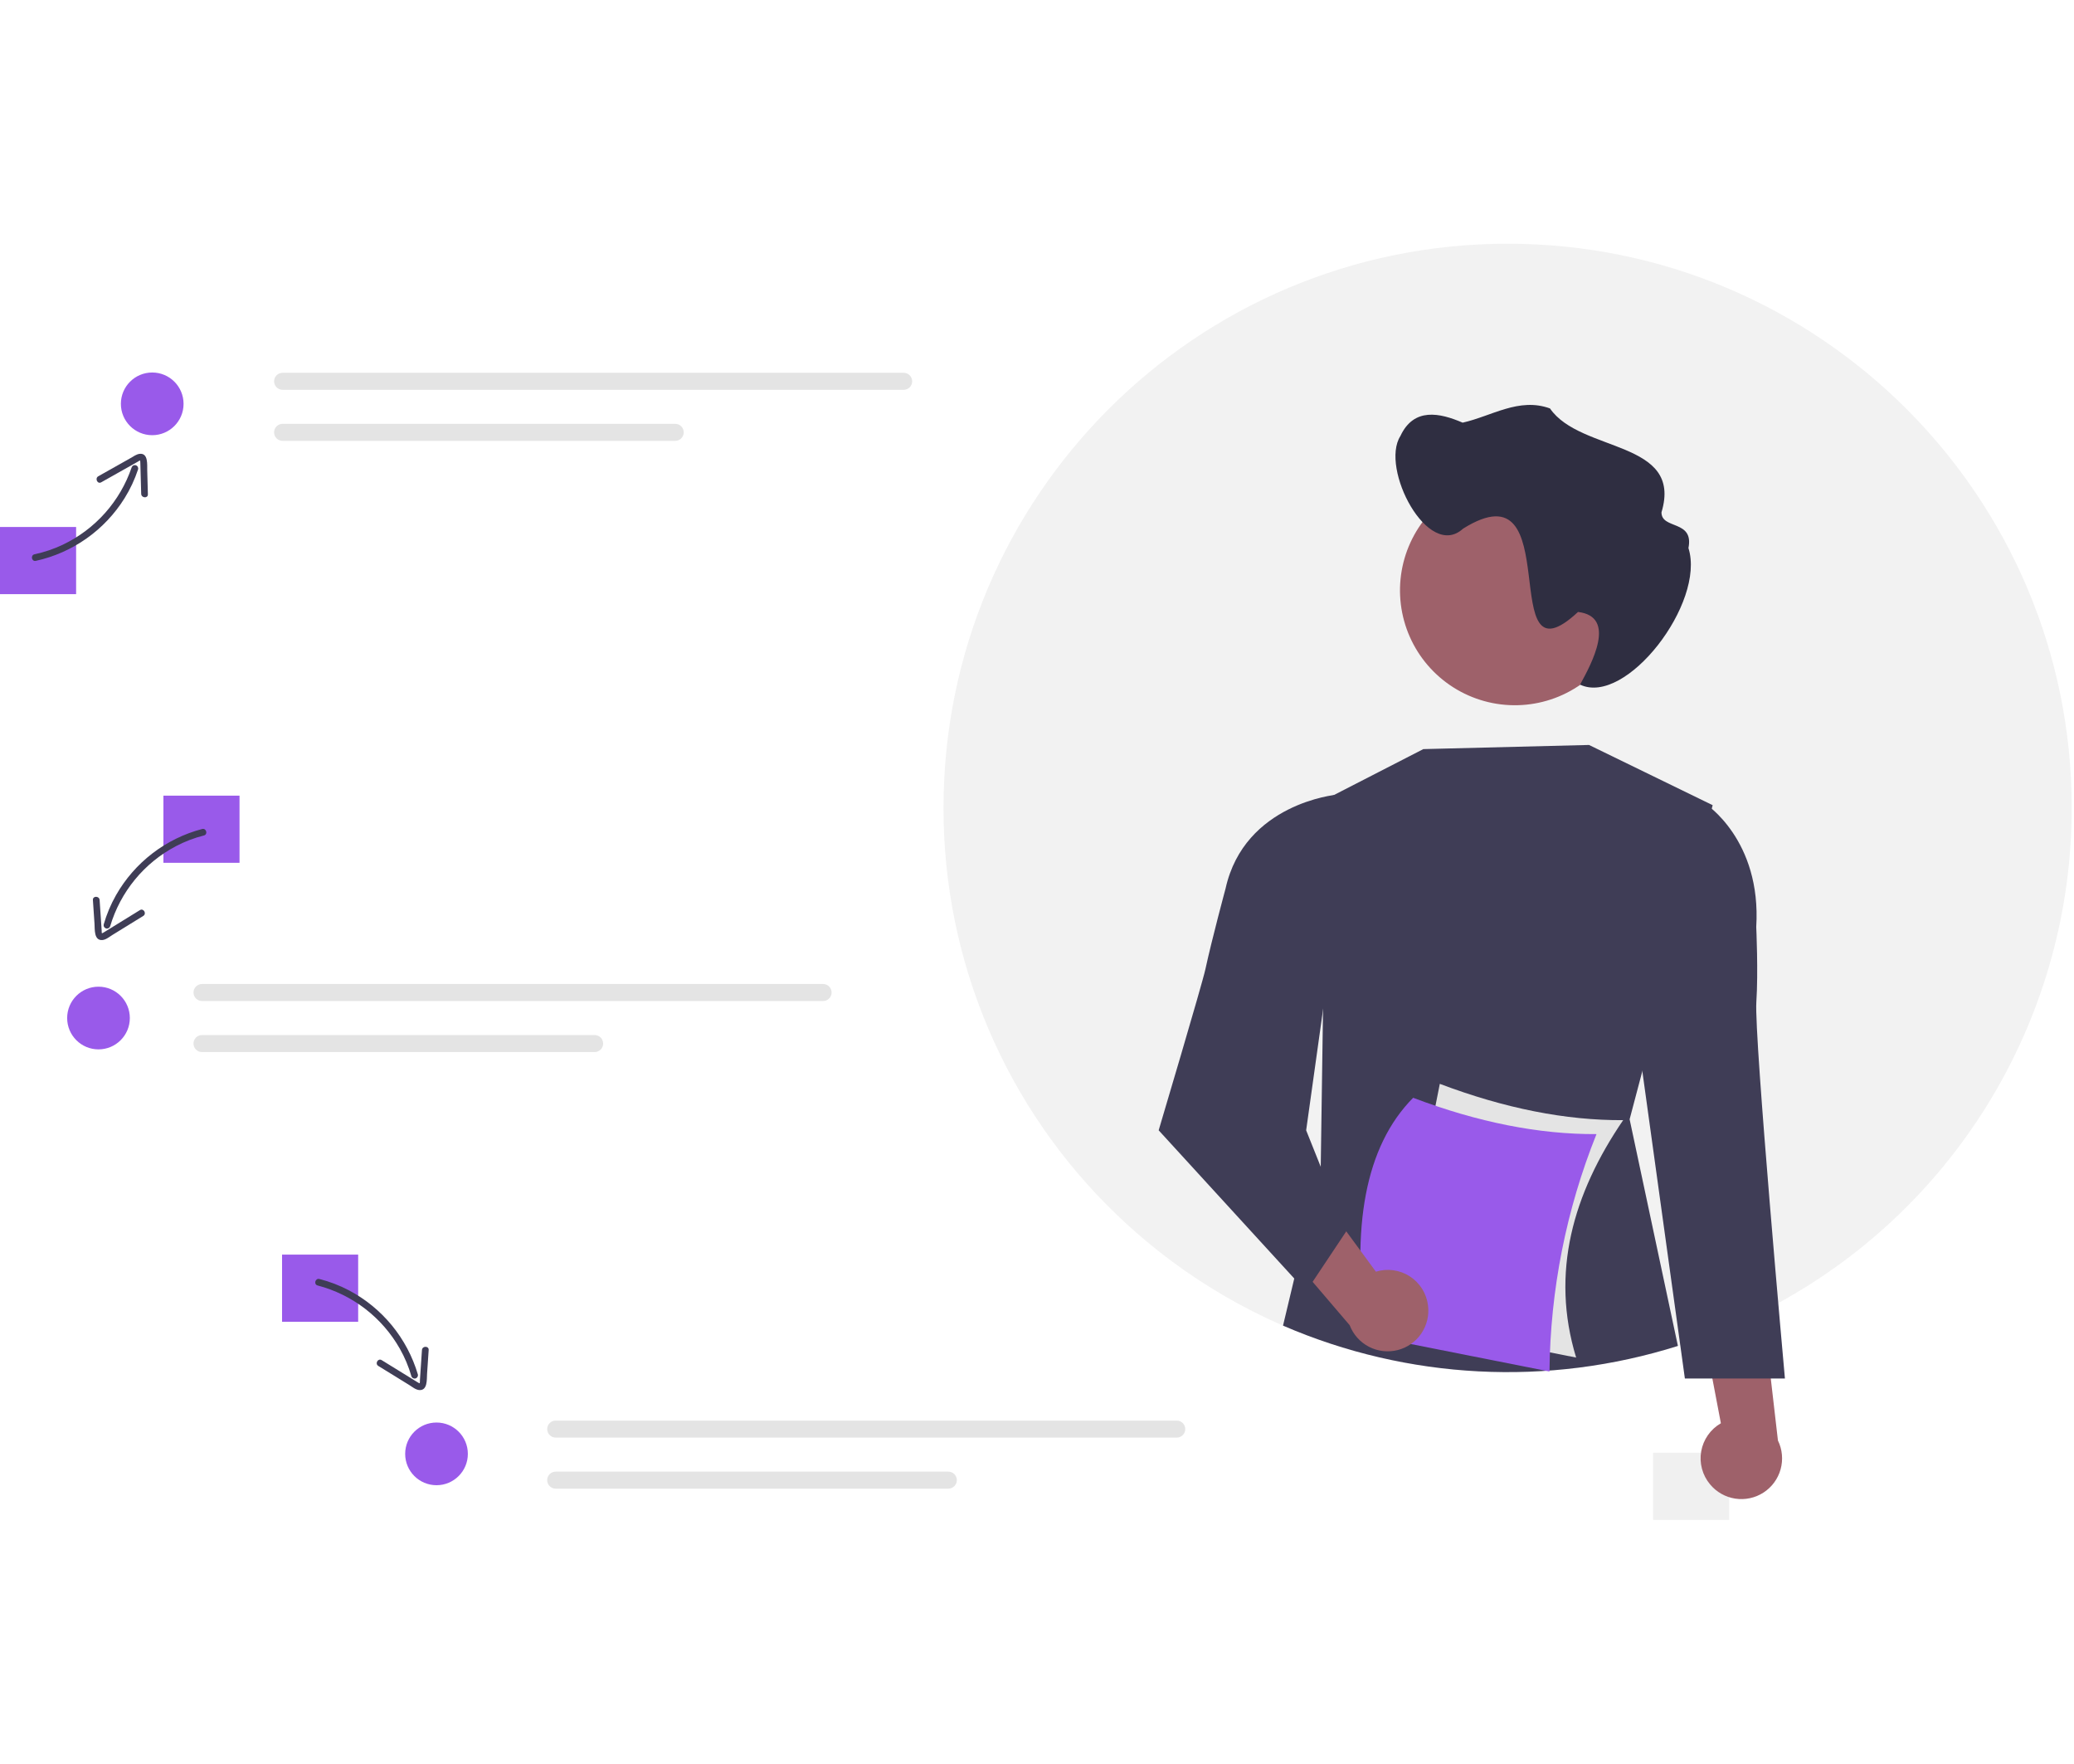 <svg width="783" height="666" viewBox="0 0 783 666" fill="none" xmlns="http://www.w3.org/2000/svg">
<g clip-path="url(#clip0_75:1230)">
<path d="M652.839 548.358H624.105V573.711H652.839V548.358Z" fill="#F0F0F0"/>
<path d="M782.14 304.967C782.152 343.197 771.872 380.725 752.378 413.612C732.885 446.499 704.898 473.531 671.355 491.871C669.453 492.911 667.526 493.925 665.591 494.905C658.412 498.564 651.028 501.804 643.474 504.607C640.466 505.739 637.426 506.793 634.356 507.768C634.06 507.869 633.755 507.97 633.46 508.055C603.387 517.602 571.567 520.335 540.307 516.055C509.047 511.775 479.133 500.59 452.734 483.31C449.193 480.995 445.725 478.578 442.33 476.059C440.412 474.631 438.519 473.177 436.651 471.682C431.369 467.49 426.298 463.047 421.439 458.354C400.78 438.51 384.35 414.691 373.139 388.33C361.928 361.97 356.168 333.613 356.205 304.967C356.205 187.345 451.55 92 569.172 92C686.795 92 782.14 187.345 782.14 304.967Z" fill="#F2F2F2"/>
<path d="M620.031 404.352L615.231 422.505L633.46 508.055C584.46 523.489 531.541 520.768 484.383 500.39L498.614 440.717L499.088 408.349L500.634 301.62L501.023 301.418C501.047 301.403 501.072 301.392 501.099 301.384L537.354 282.766L599.909 281.203L646.584 303.936L646.23 305.263L620.031 404.352Z" fill="#3F3D56"/>
<path d="M645.608 560.311C644.172 558.601 643.128 556.597 642.55 554.439C641.971 552.282 641.873 550.024 642.262 547.825C642.651 545.626 643.517 543.538 644.8 541.71C646.083 539.882 647.751 538.357 649.687 537.243L639.533 483.911L665.574 494.764L671.224 543.745C672.88 547.121 673.24 550.987 672.235 554.611C671.231 558.234 668.932 561.364 665.774 563.406C662.617 565.448 658.82 566.26 655.103 565.69C651.387 565.12 648.008 563.206 645.608 560.311V560.311Z" fill="#9E616A"/>
<path d="M637.175 305.596L643.857 303.421C643.857 303.421 665.053 317.025 663.036 349.913C663.036 349.913 663.83 366.931 663.072 378.257C662.202 391.248 673.863 520.344 673.863 520.344H636.093L619.906 403.437L637.175 305.596Z" fill="#3F3D56"/>
<path d="M615.268 222.848C615.268 231.424 612.724 239.808 607.96 246.939C603.195 254.07 596.422 259.628 588.499 262.91C580.575 266.192 571.856 267.051 563.445 265.378C555.033 263.705 547.306 259.575 541.242 253.51C535.177 247.446 531.047 239.719 529.374 231.308C527.701 222.896 528.56 214.177 531.842 206.253C535.124 198.33 540.682 191.557 547.813 186.793C554.944 182.028 563.328 179.485 571.904 179.485H571.904C577.585 179.47 583.212 180.575 588.466 182.736C593.719 184.896 598.495 188.071 602.522 192.077C606.549 196.084 609.747 200.844 611.934 206.087C614.121 211.329 615.253 216.951 615.268 222.632C615.268 222.704 615.268 222.776 615.268 222.848Z" fill="#9E616A"/>
<path d="M528.685 164.603C533.765 153.68 543.595 155.839 552.193 159.542C563.08 157.127 573.434 149.897 585.165 154.173C596.72 170.979 635.514 166.034 627.261 193.394C627.25 199.95 639.597 196.134 637.442 206.872C643.983 227.536 613.832 266.67 596.524 258.429C600.804 250.584 610.583 232.764 595.752 230.997C563.847 260.683 592.46 174.467 552.372 199.54C539.099 211.688 520.927 176.753 528.685 164.603Z" fill="#2F2E41"/>
<path d="M595.044 512.445L525.824 498.735L543.573 409.121C568.065 418.384 591.138 422.954 612.792 422.83C593.868 450.584 585.271 480.385 595.044 512.445Z" fill="#E4E4E4"/>
<path d="M584.978 517.709L515.758 503.999C510.076 463.401 515.241 432.835 533.507 414.385C557.999 423.648 581.072 428.218 602.726 428.094C591.286 456.601 585.267 486.993 584.978 517.709V517.709Z" fill="#995AEA"/>
<path d="M539.117 492.746C538.842 490.529 538.085 488.4 536.899 486.508C535.713 484.615 534.126 483.006 532.25 481.793C530.375 480.581 528.256 479.794 526.044 479.489C523.831 479.184 521.579 479.367 519.445 480.026L487.298 436.277L477.516 462.739L509.543 500.227C510.888 503.738 513.475 506.634 516.812 508.366C520.15 510.097 524.007 510.544 527.653 509.622C531.298 508.7 534.479 506.473 536.591 503.362C538.704 500.252 539.603 496.474 539.117 492.746Z" fill="#9E616A"/>
<path d="M510.293 303.928L504.47 299.996C504.47 299.996 469.821 303.222 462.69 335.391C462.69 335.391 457.478 354.718 455.084 365.815C453.853 371.522 437.434 426.663 437.434 426.663L493.114 487.51L508.326 464.692L493.114 426.662L510.293 303.928Z" fill="#3F3D56"/>
<path d="M28.734 198.922H0V224.276H28.734V198.922Z" fill="#995AEA"/>
<path d="M90.427 300.335H61.693V325.688H90.427V300.335Z" fill="#995AEA"/>
<path d="M135.218 473.582H106.484V498.935H135.218V473.582Z" fill="#995AEA"/>
<path d="M106.692 140.72C105.84 140.72 105.023 141.058 104.421 141.66C103.819 142.263 103.48 143.079 103.48 143.931C103.48 144.783 103.819 145.6 104.421 146.202C105.023 146.804 105.84 147.143 106.692 147.143H341.169C342.02 147.141 342.835 146.802 343.435 146.2C344.036 145.597 344.373 144.782 344.373 143.931C344.373 143.081 344.036 142.265 343.435 141.663C342.835 141.061 342.02 140.722 341.169 140.72H106.692Z" fill="#E4E4E4"/>
<path d="M106.692 159.988C106.27 159.987 105.852 160.069 105.461 160.229C105.071 160.39 104.716 160.625 104.417 160.923C104.118 161.221 103.88 161.574 103.718 161.964C103.556 162.353 103.472 162.771 103.471 163.193C103.47 163.615 103.552 164.033 103.713 164.423C103.874 164.813 104.11 165.168 104.408 165.467C104.705 165.766 105.059 166.003 105.449 166.165C105.839 166.327 106.256 166.411 106.678 166.411H254.917C255.769 166.411 256.586 166.073 257.188 165.471C257.79 164.868 258.129 164.052 258.129 163.2C258.129 162.348 257.79 161.531 257.188 160.929C256.586 160.327 255.769 159.988 254.917 159.988H106.692Z" fill="#E4E4E4"/>
<path d="M76.268 371.434C75.416 371.434 74.6 371.772 73.997 372.374C73.395 372.977 73.057 373.793 73.057 374.645C73.057 375.497 73.395 376.314 73.997 376.916C74.6 377.518 75.416 377.857 76.268 377.857H310.745C311.596 377.855 312.411 377.515 313.012 376.913C313.612 376.311 313.95 375.496 313.95 374.645C313.95 373.795 313.612 372.979 313.012 372.377C312.411 371.775 311.596 371.436 310.745 371.434H76.268Z" fill="#E4E4E4"/>
<path d="M76.268 390.703C75.846 390.701 75.428 390.783 75.038 390.944C74.647 391.104 74.293 391.34 73.993 391.637C73.694 391.935 73.457 392.289 73.294 392.678C73.132 393.068 73.048 393.485 73.047 393.907C73.046 394.329 73.128 394.747 73.289 395.138C73.45 395.528 73.686 395.882 73.984 396.181C74.282 396.48 74.635 396.717 75.025 396.879C75.415 397.042 75.833 397.125 76.255 397.126H224.493C225.345 397.126 226.162 396.787 226.764 396.185C227.367 395.583 227.705 394.766 227.705 393.914C227.705 393.062 227.367 392.246 226.764 391.643C226.162 391.041 225.345 390.703 224.493 390.703H76.268Z" fill="#E4E4E4"/>
<path d="M209.795 536.23C208.944 536.23 208.127 536.568 207.525 537.171C206.922 537.773 206.584 538.59 206.584 539.441C206.584 540.293 206.922 541.11 207.525 541.712C208.127 542.315 208.944 542.653 209.795 542.653H444.273C445.123 542.651 445.938 542.312 446.539 541.71C447.14 541.108 447.477 540.292 447.477 539.441C447.477 538.591 447.14 537.775 446.539 537.173C445.938 536.571 445.123 536.232 444.273 536.23H209.795Z" fill="#E4E4E4"/>
<path d="M209.795 555.499C209.373 555.498 208.955 555.58 208.565 555.74C208.175 555.9 207.82 556.136 207.521 556.434C207.222 556.731 206.984 557.085 206.822 557.475C206.659 557.864 206.575 558.282 206.574 558.704C206.573 559.126 206.656 559.544 206.816 559.934C206.977 560.324 207.213 560.679 207.511 560.978C207.809 561.277 208.163 561.514 208.553 561.676C208.942 561.838 209.36 561.922 209.782 561.922H358.021C358.873 561.922 359.689 561.584 360.292 560.981C360.894 560.379 361.232 559.562 361.232 558.711C361.232 557.859 360.894 557.042 360.292 556.44C359.689 555.837 358.873 555.499 358.021 555.499H209.795Z" fill="#E4E4E4"/>
<path d="M13.512 211.713C20.396 210.202 26.908 207.329 32.665 203.264C38.422 199.199 43.309 194.024 47.037 188.043C49.154 184.643 50.859 181.004 52.119 177.201C52.214 176.887 52.183 176.547 52.033 176.255C51.883 175.962 51.625 175.739 51.313 175.633C51.002 175.527 50.662 175.546 50.364 175.686C50.067 175.826 49.835 176.076 49.718 176.384C47.557 182.739 44.146 188.597 39.687 193.613C35.227 198.63 29.808 202.703 23.75 205.593C20.336 207.224 16.74 208.443 13.039 209.223C11.442 209.56 11.912 212.051 13.512 211.713V211.713Z" fill="#3F3D56"/>
<path d="M38.213 182.057C42.783 179.483 47.353 176.909 51.923 174.335C52.135 174.217 52.728 173.768 52.949 173.821C52.772 173.778 52.933 173.91 52.938 174.07C52.945 174.286 52.972 174.506 52.98 174.724C53.03 176.058 53.054 177.394 53.091 178.729L53.304 186.407C53.349 188.023 55.879 188.215 55.834 186.58L55.584 177.567C55.527 175.502 56.044 170.92 52.697 171.316C51.489 171.459 50.373 172.305 49.343 172.885L45.17 175.235L37.122 179.767C35.705 180.565 36.79 182.858 38.213 182.057V182.057Z" fill="#3F3D56"/>
<path d="M76.32 312.923C69.507 314.711 63.119 317.843 57.533 322.135C51.947 326.427 47.275 331.792 43.792 337.916C41.815 341.396 40.258 345.099 39.154 348.946C39.078 349.266 39.128 349.603 39.296 349.887C39.463 350.17 39.734 350.377 40.051 350.464C40.368 350.552 40.706 350.512 40.995 350.355C41.284 350.198 41.5 349.934 41.599 349.62C43.512 343.182 46.695 337.191 50.959 332.002C55.224 326.813 60.484 322.529 66.43 319.405C69.779 317.644 73.325 316.288 76.994 315.367C78.575 314.968 77.905 312.522 76.32 312.922L76.32 312.923Z" fill="#3F3D56"/>
<path d="M52.81 343.549L39.562 351.717C39.335 351.857 39.111 352.01 38.875 352.134C38.641 352.258 38.399 352.254 38.551 352.403C38.346 352.202 38.399 351.457 38.383 351.23L38.125 347.398L37.609 339.735C37.5 338.115 34.964 338.103 35.074 339.735L35.68 348.731C35.818 350.779 35.436 355.019 38.572 354.847C39.968 354.771 41.299 353.624 42.443 352.919L46.228 350.585L54.09 345.738C55.476 344.883 54.205 342.689 52.81 343.549V343.549Z" fill="#3F3D56"/>
<path d="M119.916 485.234C126.414 486.935 132.506 489.92 137.832 494.012C143.158 498.104 147.612 503.221 150.929 509.062C152.799 512.35 154.271 515.85 155.312 519.487C155.41 519.801 155.627 520.064 155.915 520.222C156.204 520.379 156.543 520.418 156.86 520.331C157.177 520.243 157.448 520.036 157.615 519.753C157.782 519.47 157.833 519.133 157.757 518.813C155.757 512.058 152.427 505.772 147.962 500.323C143.498 494.874 137.989 490.372 131.76 487.082C128.22 485.214 124.47 483.773 120.59 482.789C119.008 482.39 118.333 484.834 119.916 485.234V485.234Z" fill="#3F3D56"/>
<path d="M142.82 515.604L150.682 520.451L154.467 522.785C155.614 523.492 156.939 524.637 158.338 524.714C161.473 524.885 161.092 520.646 161.23 518.597L161.836 509.601C161.946 507.972 159.41 507.979 159.301 509.601L158.785 517.264L158.538 520.929C158.519 521.21 158.592 522.036 158.359 522.269C158.525 522.103 158.352 522.182 158.166 522.069C157.895 521.905 157.618 521.75 157.348 521.583L144.099 513.415C142.707 512.556 141.432 514.749 142.82 515.604V515.604Z" fill="#3F3D56"/>
<path d="M57.468 164.273C64.003 164.273 69.3 158.976 69.3 152.441C69.3 145.907 64.003 140.61 57.468 140.61C50.934 140.61 45.637 145.907 45.637 152.441C45.637 158.976 50.934 164.273 57.468 164.273Z" fill="#995AEA"/>
<path d="M37.185 396.111C43.719 396.111 49.017 390.814 49.017 384.28C49.017 377.745 43.719 372.448 37.185 372.448C30.651 372.448 25.354 377.745 25.354 384.28C25.354 390.814 30.651 396.111 37.185 396.111Z" fill="#995AEA"/>
<path d="M164.796 560.628C171.331 560.628 176.628 555.331 176.628 548.797C176.628 542.262 171.331 536.965 164.796 536.965C158.262 536.965 152.965 542.262 152.965 548.797C152.965 555.331 158.262 560.628 164.796 560.628Z" fill="#995AEA"/>
</g>
<defs>
<clipPath id="clip0_75:1230">
<rect width="782.14" height="481.711" fill="white" transform="translate(0 92)"/>
</clipPath>
</defs>
</svg>
